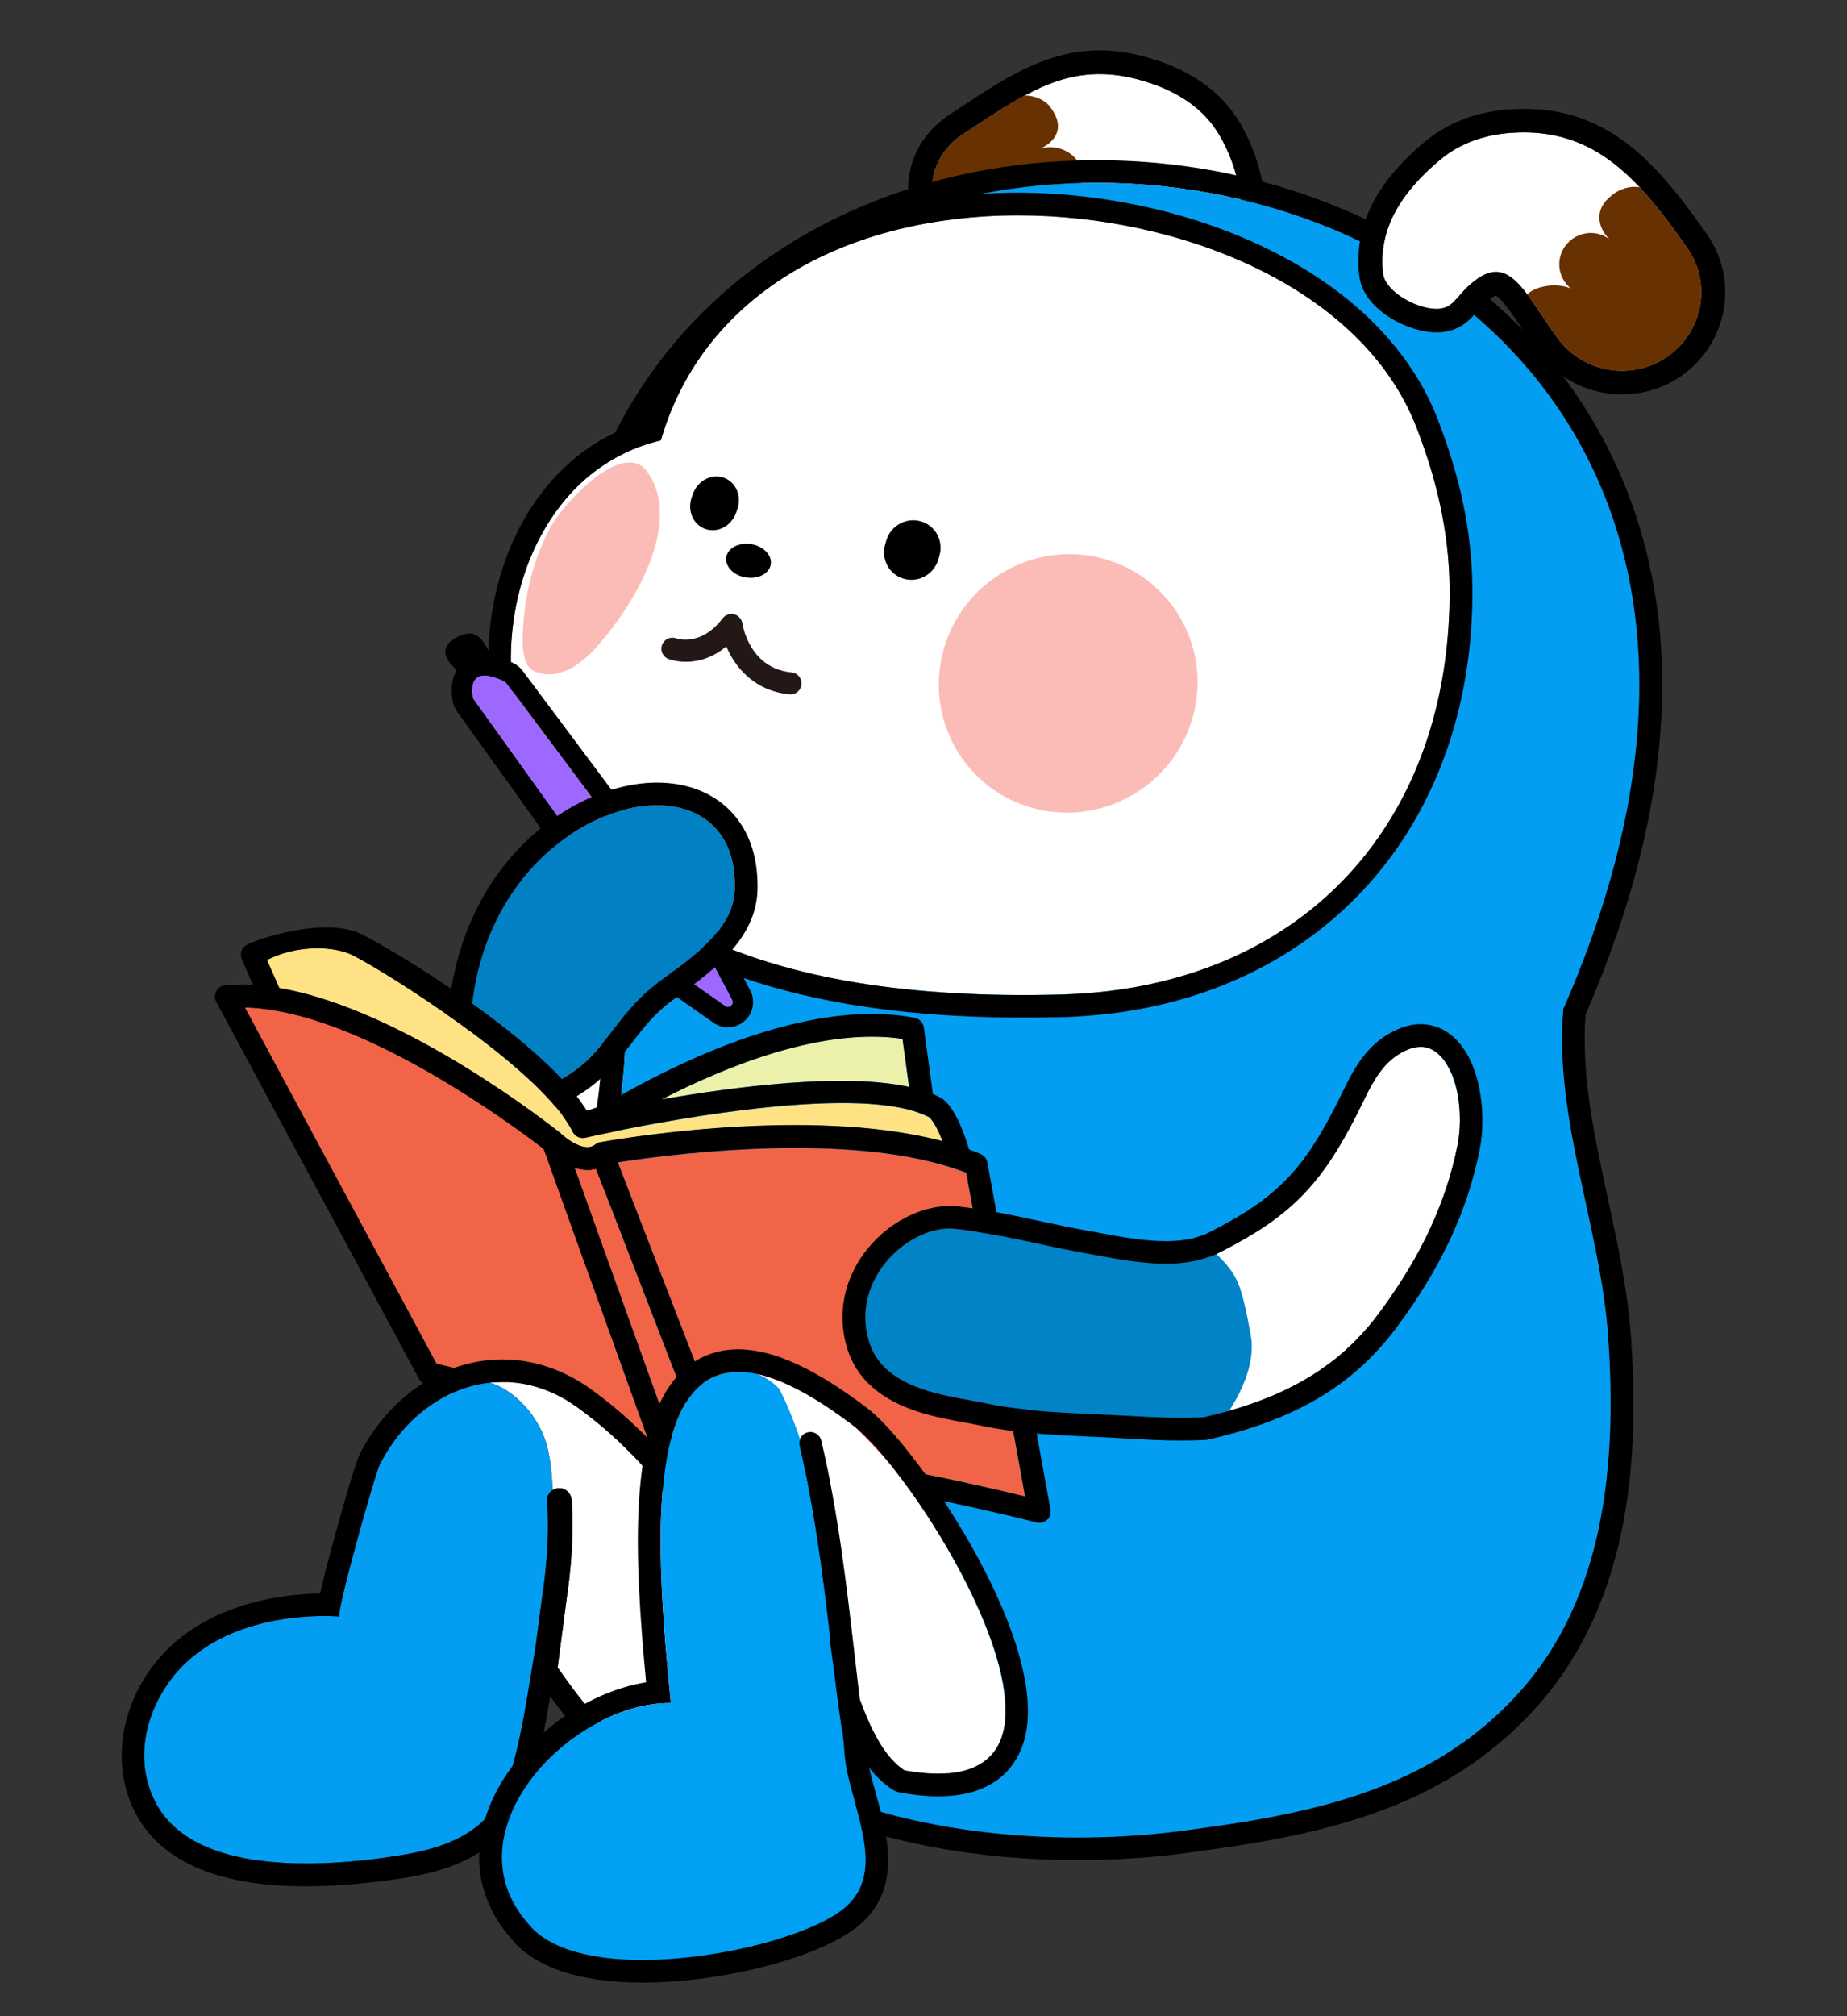 <?xml version="1.0" encoding="utf-8"?>
<!-- Generator: Adobe Illustrator 24.1.1, SVG Export Plug-In . SVG Version: 6.00 Build 0)  -->
<svg version="1.1" id="Layer_1" xmlns="http://www.w3.org/2000/svg" xmlns:xlink="http://www.w3.org/1999/xlink" x="0px" y="0px"
	 viewBox="0 0 220 240" style="enable-background:new 0 0 220 240;" xml:space="preserve">
<rect x="0" y="0" width="220" height="240" fill="#333333" stroke="none"/>
<g>
	<path style="fill:#FFFFFF;" d="M82.15,125.3c-8.48,6.55-15.38,8.93-19.9,6.9c-5.17-2.33-6.27-9.79-6.44-11.44
		c4.77-10.06,15.39-13.99,23.91-13.42c5.3,0.35,9.31,2.5,10.22,5.48C90.97,116.2,88.2,120.63,82.15,125.3z"/>
	<path d="M92.52,112.02c-1.25-4.12-6.1-6.95-12.62-7.38c-9.49-0.65-21.46,3.85-26.7,15.31l-0.14,0.3l0.02,0.34
		c0.03,0.44,0.77,10.75,8.04,14.04c1.42,0.64,2.97,0.97,4.67,0.97c4.92,0,10.95-2.73,18.01-8.17
		C92.78,120.52,93.5,115.23,92.52,112.02z M62.25,132.19c-5.17-2.33-6.27-9.79-6.44-11.44c4.77-10.06,15.39-13.99,23.91-13.42
		c5.3,0.35,9.31,2.5,10.22,5.48c1.03,3.38-1.73,7.82-7.79,12.49C73.67,131.85,66.77,134.23,62.25,132.19z"/>
</g>
<g>
	<path style="fill:#FFFFFF;" d="M146.83,31.11c-0.28,0.55-0.71,0.76-1.26,0.8c-1.02,0.06-2.44-0.53-3.99-0.79
		c-2.83-0.49-1.99-2.88-4.04-5.19c-0.92-1.05-1.88-1.44-2.9-1.37c-1.03,0.06-2.13,0.59-3.37,1.35c-1.44,0.89-3.06,2.1-4.96,3.32
		c-1.46,0.95-3.15,1.46-4.86,1.58c-3.15,0.2-6.39-0.97-8.45-3.34c-3.18-3.66-2.43-8.8,1.71-11.51c2.67-1.74,5.03-3.35,7.35-4.59
		c2.59-1.4,5.11-2.34,7.9-2.52c2.2-0.15,4.56,0.18,7.27,1.12c3.01,1.04,5.6,2.69,7.34,5.09C147.54,19.15,149.21,26.58,146.83,31.11z
		"/>
	<path d="M146.9,13.43c-1.98-2.73-4.91-4.79-8.71-6.12c-2.97-1.03-5.73-1.45-8.42-1.27c-5.69,0.38-10.22,3.35-15.46,6.81l-1.18,0.77
		c-2.71,1.78-4.43,4.4-4.86,7.4c-0.14,0.96-0.13,1.91,0.01,2.85c0.28,1.95,1.16,3.82,2.54,5.41c2.59,2.97,6.63,4.59,10.83,4.31
		c2.25-0.15,4.4-0.84,6.22-2.02c0.95-0.6,1.83-1.21,2.65-1.78c0.53-0.37,1.08-0.75,1.62-1.09c1.1-0.73,2.12-1.31,2.69-1.35
		c0.13-0.01,0.32,0.13,0.56,0.41c0.48,0.54,0.69,1.1,0.97,1.82c0.54,1.39,1.43,3.71,4.73,4.29c0.53,0.09,1.03,0.23,1.5,0.36
		c1.03,0.26,2.09,0.55,3.19,0.47c1.6-0.11,2.87-0.92,3.6-2.31C152.3,26.83,150.37,18.21,146.9,13.43z M145.57,31.91
		c-1.02,0.06-2.44-0.53-3.99-0.79c-2.83-0.49-1.99-2.88-4.04-5.19c-0.92-1.05-1.88-1.44-2.9-1.37c-1.03,0.06-2.13,0.59-3.37,1.35
		c-1.44,0.89-3.06,2.1-4.96,3.32c-1.46,0.95-3.15,1.46-4.86,1.58c-3.15,0.2-6.39-0.97-8.45-3.34c-3.18-3.66-2.43-8.8,1.71-11.51
		c2.67-1.74,5.03-3.35,7.35-4.59c2.59-1.4,5.11-2.34,7.9-2.52c2.2-0.15,4.56,0.18,7.27,1.12c3.01,1.04,5.6,2.69,7.34,5.09
		c2.96,4.1,4.64,11.53,2.26,16.06C146.55,31.66,146.12,31.87,145.57,31.91z"/>
	<path style="fill:#673101;" d="M131.27,25.91c-1.44,0.89-3.06,2.1-4.96,3.32c-1.46,0.95-3.15,1.46-4.86,1.58
		c-3.15,0.2-6.39-0.97-8.45-3.34c-3.18-3.66-2.43-8.8,1.71-11.51c2.67-1.74,5.03-3.35,7.35-4.59c2.03,0.03,2.93,1.24,2.93,1.24
		c1.5,1.88,1.1,3.19,0.41,4.01c-0.01,0-0.01,0.01-0.02,0.01c-0.1,0.13-0.21,0.24-0.33,0.34c-0.08,0.07-0.17,0.15-0.26,0.21
		c-0.05,0.04-0.11,0.07-0.16,0.12c-0.09,0.06-0.19,0.12-0.28,0.17c-0.2,0.12-0.35,0.18-0.41,0.21c0.85-0.22,1.8-0.22,2.68,0.14
		c1.91,0.77,2.81,2.71,1.97,4.37c-0.42,0.83-1.18,1.41-2.08,1.71c0.71-0.09,1.45-0.07,2.15,0.21c0.73,0.27,1.58,0.74,2.02,1.2
		C130.91,25.5,131.1,25.71,131.27,25.91z"/>
</g>
<g>
	<path d="M191.51,142.62c-1.64-7.56-3.18-14.69-2.65-21.86c15.56-35.77,8.36-59.3-0.44-72.78c-11.66-17.83-33.77-28.91-57.72-28.91
		c-21.42,0-40.35,8.64-51.93,23.7c-8.96,11.66-17.71,32.79-8.52,67.33c2.93,11,1.24,21.03-0.91,31.19
		c-4.17,19.66-5.47,46.76,12.06,64.4c9.94,10,27.08,15.73,47.01,15.73c4.28,0,8.52-0.27,12.61-0.81
		c15.6-2.03,30.52-4.86,41.73-17.11c12.16-13.29,12.39-31.77,11.51-44.54C193.86,153.47,192.66,147.95,191.51,142.62z
		 M128.39,218.73c-16.24,0-34.23-4.02-45.09-14.94c-16.02-16.11-15.75-41.16-11.33-61.93c2.38-11.2,3.87-21.25,0.88-32.45
		C56.98,49.71,93.5,21.76,130.7,21.76c41.34,0,83.49,34.51,55.51,98.33c-1.14,13.06,4.45,26.11,5.34,39.07
		c1.03,14.84-0.3,31.06-10.81,42.53c-10.69,11.68-25.15,14.32-40.09,16.26C136.8,218.46,132.66,218.73,128.39,218.73z"/>
	<path style="fill:#039EF2;" d="M191.55,159.16c1.03,14.84-0.3,31.06-10.81,42.53c-10.69,11.68-25.15,14.32-40.09,16.26
		c-3.86,0.5-8,0.78-12.27,0.78c-16.24,0-34.23-4.02-45.09-14.94c-16.02-16.11-15.75-41.16-11.33-61.93
		c2.38-11.2,3.87-21.25,0.88-32.45C56.98,49.71,93.5,21.76,130.7,21.76c41.34,0,83.49,34.51,55.51,98.33
		C185.07,133.16,190.66,146.2,191.55,159.16z"/>
</g>
<g>
	<path style="fill:#FFFFFF;" d="M198.63,42.44c-1.47,1.02-3.13,1.58-4.8,1.68c-3.17,0.21-6.38-1.17-8.35-3.91
		c-1.4-1.93-2.52-3.77-3.59-5.19c-1.26-1.67-2.44-2.74-3.88-2.65c-0.61,0.04-1.26,0.29-1.99,0.79c-2.43,1.66-2.65,3.47-4.67,3.6
		c-0.25,0.01-0.53,0-0.84-0.03c-2.4-0.29-5.53-2.21-5.77-4.16c-0.68-5.63,2.59-10.03,6.79-13.55c2.43-2.03,5.41-3.01,8.57-3.22h0.08
		c6.61-0.41,11.13,2.24,15.14,6.5c1.94,2.07,3.76,4.51,5.63,7.17C203.93,33.68,202.89,39.47,198.63,42.44z"/>
	<path d="M203.31,27.87c-0.14-0.2-0.27-0.39-0.41-0.58c-5.9-8.28-11.8-14.97-22.89-14.28h-0.09c-4.03,0.26-7.46,1.58-10.23,3.88
		c-5.94,4.96-8.48,10.2-7.77,16.01c0.45,3.72,5.09,6.23,8.25,6.61c0.48,0.06,0.94,0.07,1.38,0.05c2.38-0.16,3.58-1.55,4.47-2.55
		c0.48-0.55,0.93-1.06,1.64-1.55c0.3-0.21,0.48-0.27,0.48-0.29c0.68,0.28,2.15,2.47,3.13,3.92c0.48,0.73,1.01,1.5,1.57,2.29
		c0.11,0.15,0.21,0.29,0.32,0.44c2.49,3.48,6.56,5.38,10.87,5.1c2.26-0.15,4.43-0.9,6.27-2.2C205.8,40.87,207.15,33.33,203.31,27.87
		z M185.48,40.21c-1.4-1.93-2.52-3.77-3.59-5.19c-1.26-1.67-2.44-2.74-3.88-2.65c-0.61,0.04-1.26,0.29-1.99,0.79
		c-2.43,1.66-2.65,3.47-4.67,3.6c-0.25,0.01-0.53,0-0.84-0.03c-2.4-0.29-5.53-2.21-5.77-4.16c-0.68-5.63,2.59-10.03,6.79-13.55
		c2.43-2.03,5.41-3.01,8.57-3.22h0.08c6.61-0.41,11.13,2.24,15.14,6.5c1.94,2.07,3.76,4.51,5.63,7.17c2.97,4.22,1.93,10-2.32,12.97
		c-1.47,1.02-3.13,1.58-4.8,1.68C190.66,44.33,187.45,42.95,185.48,40.21z"/>
	<path style="fill:#673101;" d="M198.63,42.44c-1.47,1.02-3.13,1.58-4.8,1.68c-3.17,0.21-6.38-1.17-8.35-3.91
		c-1.4-1.93-2.52-3.77-3.59-5.19c0.54-0.43,1.29-0.83,2.32-0.97c0.28-0.06,1.69-0.24,2.91,0.3c-0.74-0.6-1.26-1.46-1.37-2.48
		c-0.23-2.06,1.28-3.89,3.35-4.12c0.96-0.11,1.86,0.19,2.6,0.71c-0.62-0.59-1.08-1.37-1.18-2.27c-0.13-1.16,0.48-2.18,1.41-2.89
		c0.06-0.06,0.15-0.13,0.25-0.2c0.02-0.02,0.04-0.03,0.06-0.05c0.62-0.43,1.7-0.98,3.07-0.76c1.94,2.07,3.76,4.51,5.63,7.17
		C203.93,33.68,202.89,39.47,198.63,42.44z"/>
</g>
<g>
	<path style="fill-rule:evenodd;clip-rule:evenodd;fill:#FFFFFF;" d="M172.68,71.25c-0.36,27.66-18.31,46.15-45.74,47.11l-0.5,0.02
		c-36.12,0.98-57.78-9.52-64.34-31.2c-2.31-7.69-1.37-16.79,2.49-23.71c3.11-5.59,7.75-9.34,13.42-10.87l0.71-0.19l0.22-0.71
		c4.86-15.6,19.91-25.33,40.25-26.04c0.71-0.02,1.44-0.03,2.15-0.03c19.04,0,40.88,8.45,47.39,25.25
		C171.51,58.05,172.77,64.51,172.68,71.25z"/>
	<path d="M171.25,49.91c-7.21-18.61-31.74-27.6-52.15-26.94C97.86,23.7,82.03,33.86,76.6,50.21c-6.08,1.83-11.03,5.95-14.37,11.95
		c-4.19,7.55-5.23,17.44-2.71,25.8c6.66,22.03,27.64,33.17,62.39,33.17c1.5,0,3.04-0.02,4.59-0.06l0.53-0.01
		c28.55-1,47.97-21,48.35-49.78C175.48,64.2,174.16,57.41,171.25,49.91z M62.09,87.19c-2.31-7.69-1.37-16.79,2.49-23.71
		c3.11-5.59,7.75-9.34,13.42-10.87l0.71-0.19l0.22-0.71c4.86-15.6,19.91-25.33,40.25-26.04c0.71-0.02,1.44-0.03,2.15-0.03
		c19.04,0,40.88,8.45,47.39,25.25c2.78,7.17,4.03,13.63,3.94,20.37c-0.36,27.66-18.31,46.15-45.74,47.11l-0.5,0.02
		C90.32,119.36,68.65,108.86,62.09,87.19z"/>
	<path style="fill-rule:evenodd;clip-rule:evenodd;fill:#FBBCB7;" d="M112.44,77.17c-2.38,8.18,2.31,16.69,10.48,18.99
		s16.72-2.46,19.11-10.64c2.38-8.17-2.31-16.68-10.48-18.98C123.38,64.24,114.82,69,112.44,77.17"/>
	<path style="fill-rule:evenodd;clip-rule:evenodd;fill:#FBBCB7;" d="M65.68,62.56c1.4-2.52,8.56-10.45,11.44-6.37
		c4.37,6.19-1.87,16.29-6.28,21.07c-1.74,1.88-4.5,3.89-7.27,2.61c-1.56-0.73-1.34-4-1.27-5.13C62.55,70.52,63.62,66.29,65.68,62.56
		z"/>
</g>
<g>
	<path style="fill:#9D68FF;" d="M78.69,114.34L56.41,83.27c-0.05-0.06-0.08-0.13-0.09-0.21c-0.15-0.68-0.68-4.09,3.76-1.96
		c0.09,0.04,0.17,0.11,0.22,0.18l23.73,31.75c0.02,0.02,0.03,0.05,0.05,0.07l3.14,5.91c0.29,0.54-0.34,1.1-0.84,0.75l-7.55-5.28
		C78.78,114.44,78.73,114.39,78.69,114.34z"/>
	<path d="M89.35,117.88l-3.14-5.91c-0.06-0.14-0.15-0.26-0.24-0.39L62.24,79.83c-0.29-0.38-0.68-0.7-1.12-0.91
		c-0.96-0.45-1.81-0.75-2.59-0.86c-0.01-0.02-0.03-0.05-0.04-0.07c-0.64-1.03-1.09-2.35-2.27-2.56c-1.05-0.18-2.93,0.78-3.14,1.83
		c-0.2,0.97,0.56,1.77,1.32,2.53c-0.81,1.33-0.64,2.91-0.45,3.79c0.08,0.4,0.25,0.78,0.49,1.11l22.28,31.06
		c0.2,0.27,0.44,0.51,0.71,0.7l7.55,5.29c0.51,0.36,1.1,0.55,1.72,0.55c1.04,0,2.03-0.56,2.58-1.46
		C89.82,119.92,89.85,118.81,89.35,117.88z M86.71,119.86c-0.12,0-0.23-0.03-0.34-0.11l-7.55-5.29c-0.05-0.04-0.09-0.08-0.14-0.14
		L56.41,83.26c-0.05-0.06-0.08-0.13-0.09-0.2c-0.04-0.19-0.12-0.61-0.09-1.05h0.01c0.02-0.76,0.32-1.61,1.49-1.61
		c0.35,0,0.77,0.07,1.29,0.25c0.32,0.11,0.67,0.25,1.06,0.44c0.08,0.04,0.17,0.11,0.22,0.18l23.73,31.75
		c0.01,0.02,0.03,0.04,0.04,0.07l3.14,5.91C87.45,119.43,87.1,119.86,86.71,119.86z"/>
</g>
<g>
	<path style="fill:#0181C4;" d="M87.51,106.01c-0.22,5-5.79,8.42-9.31,11.1c-3.48,2.66-4.72,5.3-7.58,8.43
		c-2.25,2.45-6.32,4.72-9.6,4.72c-2.77,0-4.97-1.62-5.03-6.11c-0.26-18.32,12.87-28.29,22.26-28.29
		C83.64,95.87,87.8,99.15,87.51,106.01z"/>
	<path d="M87.08,96.61c-2.17-2.25-5.21-3.45-8.83-3.45c-5.47,0.01-11.49,2.81-16.1,7.48c-5.84,5.93-8.99,14.29-8.86,23.54
		c0.09,6.46,4.06,8.77,7.74,8.77c4.24,0,9.04-2.82,11.58-5.6c1.1-1.21,1.96-2.31,2.78-3.37c1.35-1.73,2.5-3.24,4.46-4.73
		c0.42-0.32,0.87-0.65,1.35-1c3.7-2.72,8.77-6.45,9.02-12.13C90.37,102.22,89.29,98.94,87.08,96.61z M87.51,106.01
		c-0.22,5-5.79,8.42-9.31,11.1c-3.48,2.66-4.72,5.3-7.58,8.43c-2.25,2.45-6.32,4.72-9.6,4.72c-2.77,0-4.97-1.62-5.03-6.11
		c-0.26-18.32,12.87-28.29,22.26-28.29C83.64,95.87,87.8,99.15,87.51,106.01z"/>
</g>
<g>
	<path style="fill:#EBF0AB;" d="M78.81,130.87c7.97-4.1,19.3-8.6,28.69-7.21l0.78,5.72C100.48,127.68,87.66,129.32,78.81,130.87z"/>
	<path style="fill:#FFE283;" d="M66.91,135.04c-0.05-0.04-0.08-0.07-0.08-0.07c-0.03-0.03-0.05-0.06-0.08-0.08
		c-0.86-0.68-18.53-14.72-33.49-17.27l-1.47-3.34c3.55-1.81,7.91-1.69,10.15-0.6c3.99,1.98,21.73,13.14,25.94,20.43
		c0.13,0.2,0.23,0.4,0.33,0.6c0.27,0.57,0.89,0.86,1.51,0.73c0.04-0.01,0.65-0.15,1.69-0.38c6.19-1.32,27.76-5.59,37.26-2.84
		c0.75,0.22,1.42,0.48,2,0.79c0.01,0.01,0.44,0.33,1.05,1.58c0.17,0.35,0.35,0.77,0.55,1.27c-16.14-4.28-39.58-0.09-40.77,0.13
		c-0.01,0-0.01,0-0.01,0c-0.12,0.02-0.22,0.05-0.33,0.12c-0.07,0.02-0.15,0.06-0.21,0.12c-0.02,0.01-0.04,0.02-0.06,0.04
		C69.58,137.28,67.36,135.45,66.91,135.04z"/>
	<path style="fill:#F16447;" d="M77.12,171.12c-7.43-4.5-21.52-7.95-25.12-8.78l-22.83-42.41c0.73,0.01,1.47,0.06,2.23,0.16
		c0.41,0.04,0.82,0.11,1.23,0.18c0.65,0.11,1.31,0.23,1.98,0.39c12.9,2.98,27.88,14.34,30.16,16.11l0.5,1.39l0.91,2.55l0.27,0.76
		L77.12,171.12z"/>
	<path style="fill:#F16447;" d="M84.71,174.58c-0.41,0.39-1.04,0.88-1.74,0.95c-0.55,0.07-1.07-0.16-1.63-0.62l-11.59-32.24
		l-0.27-0.76l-0.91-2.55h-0.01l-0.12-0.34h0.01c0.83,0.25,1.69,0.34,2.55,0.12l1.5,3.88L84.71,174.58z"/>
	<path style="fill:#F16447;" d="M122.1,178.14c-6.01-1.47-22.22-5.21-31.35-5.21c-1.42,0-2.66,0.09-3.67,0.29l-11.22-28.97
		l-1.92-4.97l-0.36-0.91c5.52-0.86,24.04-3.32,37.27-0.08c0.48,0.13,0.96,0.24,1.42,0.38c0.39,0.11,0.77,0.22,1.15,0.35
		c0.3,0.09,0.61,0.2,0.9,0.3c0.26,0.09,0.52,0.19,0.77,0.28L122.1,178.14z"/>
	<path d="M125.13,179.71l-7.52-41.34c-0.08-0.44-0.39-0.82-0.81-1c-0.44-0.19-0.9-0.37-1.37-0.54c-1.46-4.92-3-6.01-3.49-6.21
		c-0.26-0.14-0.54-0.26-0.82-0.39l-1.08-7.93c-0.08-0.57-0.52-1.03-1.08-1.14c-13.94-2.7-31.54,6.97-38.62,11.35
		c-0.08,0.02-0.16,0.03-0.23,0.05c-4.92-8.48-23.25-19.49-26.99-21.33c-4.54-2.24-12.7,0.66-13.74,1.24
		c-0.61,0.34-0.85,1.08-0.58,1.71l1.33,3.05c-1.14-0.06-2.25-0.05-3.32,0.06c-0.44,0.04-0.84,0.32-1.05,0.71
		c-0.21,0.4-0.21,0.87,0,1.27l24.14,44.85c0.18,0.34,0.5,0.59,0.88,0.67c9.84,2.21,26.18,7.26,28.18,11.44
		c0.07,0.15,0.17,0.27,0.28,0.39c0.04,0.03,0.07,0.07,0.12,0.11c1.28,1.18,2.52,1.47,3.44,1.47c0.15,0,0.28,0,0.41-0.01
		c1.92-0.19,3.3-1.57,3.86-2.24c5.62-1.82,28.06,3.15,36.39,5.28c0.12,0.03,0.22,0.04,0.34,0.04c0.34,0,0.66-0.13,0.93-0.37
		C125.06,180.63,125.21,180.17,125.13,179.71z M107.5,123.66l0.78,5.72c-7.8-1.69-20.62-0.05-29.47,1.49
		C86.77,126.77,98.11,122.27,107.5,123.66z M41.94,113.67c3.99,1.98,21.73,13.14,25.94,20.43c0.13,0.2,0.23,0.4,0.33,0.6
		c0.11,0.21,0.25,0.39,0.44,0.51c0.29,0.21,0.68,0.29,1.07,0.21c0.04-0.01,0.65-0.15,1.69-0.38c6.19-1.32,27.76-5.59,37.26-2.84
		c0.52,0.15,1,0.33,1.43,0.51c0.2,0.08,0.39,0.18,0.57,0.27c0.01,0.01,0.44,0.33,1.05,1.58c0.17,0.35,0.35,0.77,0.55,1.27
		c-0.59-0.16-1.19-0.3-1.8-0.43c-16.03-3.54-37.83,0.35-38.97,0.56c-0.01,0-0.01,0-0.01,0c-0.12,0.02-0.22,0.05-0.33,0.12
		c-0.07,0.02-0.15,0.06-0.21,0.12c-0.02,0.01-0.04,0.02-0.06,0.04c-0.43,0.35-0.98,0.37-1.51,0.23c-1.07-0.26-2.15-1.17-2.46-1.44
		c-0.05-0.04-0.08-0.07-0.08-0.07c-0.03-0.03-0.05-0.06-0.08-0.08c-0.86-0.68-18.53-14.72-33.49-17.27l-1.47-3.34
		C35.33,112.46,39.7,112.58,41.94,113.67z M81.34,174.91l-11.59-32.24l-0.27-0.76l-0.91-2.55h-0.01l-0.12-0.34h0.01
		c0.83,0.25,1.69,0.34,2.55,0.12l1.5,3.88l12.21,31.56c-0.41,0.39-1.04,0.88-1.74,0.95C82.42,175.6,81.9,175.37,81.34,174.91z
		 M51.99,162.34l-22.83-42.41c0.73,0.01,1.47,0.06,2.23,0.16c0.41,0.04,0.82,0.11,1.23,0.18c0.65,0.11,1.31,0.23,1.98,0.39
		c12.9,2.98,27.88,14.34,30.16,16.11l0.5,1.39l0.91,2.55l0.27,0.76l10.67,29.65C69.68,166.62,55.6,163.17,51.99,162.34z
		 M90.75,172.92c-1.42,0-2.66,0.09-3.67,0.29l-11.22-28.97l-1.92-4.97l-0.36-0.91c5.52-0.86,24.04-3.32,37.27-0.08
		c0.48,0.13,0.96,0.24,1.42,0.38c0.39,0.11,0.77,0.22,1.15,0.35c0.3,0.09,0.61,0.2,0.9,0.3c0.26,0.09,0.52,0.19,0.77,0.28
		l7.01,38.54C116.09,176.67,99.88,172.92,90.75,172.92z"/>
</g>
<g>
	<path style="fill:#FFFFFF;" d="M51.93,166.88c-0.26,0.16-0.51,0.34-0.77,0.52v-0.01C51.42,167.21,51.67,167.03,51.93,166.88z"/>
	<path style="fill:#FFFFFF;" d="M86.94,207.82c-1.66,0.95-3.67,1.38-5.67,1.38c-1.68,0-3.36-0.3-4.81-0.86
		c-0.17-0.06-0.33-0.13-0.48-0.2c-2.67-1.18-4.94-3.52-7-6.16c-0.16-0.2-0.32-0.4-0.47-0.61c-0.73-0.96-1.43-1.94-2.11-2.91
		c0.01-0.04,0.04-0.08,0.04-0.13l1.05-7.99c0.04-0.27,1.06-6.61,0.58-11.87c-0.08-0.8-0.8-1.4-1.6-1.32
		c-0.23,0.03-0.45,0.11-0.64,0.23c-0.06-1.74-0.24-3.38-0.58-4.89c-0.84-3.83-4.07-7.12-6.94-7.9c0.51-0.05,1.03-0.08,1.54-0.08
		c3,0,6.1,0.97,9.03,3.09c6.71,4.87,11.5,10.89,15.48,17.86c0.26,0.46,0.53,0.94,0.79,1.41C88.09,192.24,94.98,203.23,86.94,207.82z
		"/>
	<path style="fill:#039EF2;" d="M65.15,178.75c0.45,4.88-0.54,11.06-0.56,11.16l-0.85,6.45c0,0.03-0.01,0.05-0.01,0.07
		c-0.06,0.34-0.12,0.67-0.18,1.02c-0.53,3.12-1.07,6.77-1.82,10.07c-0.41,1.82-0.87,3.52-1.43,4.99c-0.87,2.31-2.22,3.97-3.88,5.19
		c-2.88,2.12-6.71,2.9-10.63,3.43c-2.64,0.37-5.94,0.69-9.34,0.69c-7.13,0-14.74-1.44-17.83-7.08c-0.91-1.65-1.37-3.44-1.44-5.25
		c-0.12-2.91,0.77-5.89,2.39-8.44c0.22-0.35,0.45-0.68,0.69-1.01c0.17-0.22,0.34-0.44,0.5-0.65c5.22-6.31,14.05-7.03,17.86-7.03
		c1.14,0,1.83,0.07,1.83,0.07c-0.57-0.05,4.2-16.96,4.79-18.12c1.47-2.87,3.51-5.25,5.91-6.93c0.22-0.16,0.44-0.3,0.66-0.45
		c0.03-0.02,0.07-0.04,0.11-0.06c0.06-0.05,0.14-0.11,0.21-0.13c0.22-0.15,0.44-0.28,0.67-0.4c0.02-0.02,0.04-0.03,0.06-0.03
		c0.26-0.15,0.53-0.28,0.8-0.41c0.03-0.02,0.07-0.03,0.11-0.04c0.03-0.02,0.07-0.03,0.1-0.05c0.18-0.08,0.37-0.17,0.56-0.24
		c0.03-0.01,0.05-0.02,0.08-0.03c0.09-0.04,0.2-0.08,0.29-0.12c0.22-0.08,0.44-0.16,0.67-0.23c0.27-0.09,0.55-0.17,0.83-0.24
		c0.33-0.08,0.66-0.16,0.99-0.22c0.05-0.01,0.12-0.02,0.17-0.03c0.27-0.04,0.56-0.08,0.83-0.12c2.87,0.79,6.1,4.08,6.94,7.9
		c0.34,1.5,0.52,3.14,0.58,4.89C65.37,177.65,65.1,178.18,65.15,178.75z"/>
	<path d="M88.16,186.74l-0.64-1.17c-4.8-8.8-10.23-15.2-17.05-20.15c-3.26-2.36-6.93-3.6-10.62-3.6c-6.93,0-13.44,4.32-17.01,11.28
		c-0.61,1.21-2.72,8.87-2.96,9.74c-0.87,3.19-1.43,5.35-1.76,6.84c-4.5,0.07-14.37,1.16-20.02,8.77c-4.02,5.41-4.74,12.32-1.84,17.6
		c3.09,5.63,9.88,8.49,20.19,8.49c2.95,0,6.22-0.24,9.71-0.71c4.7-0.64,13.43-1.83,16.66-10.34c1.25-3.3,2.05-7.56,2.72-11.55
		c2.72,3.73,5.85,7.38,9.95,8.93c1.78,0.68,3.77,1.04,5.77,1.04c2.6,0,5.02-0.6,7.01-1.74C98.08,204.56,91.39,192.52,88.16,186.74z
		 M86.94,207.82c-1.66,0.95-3.67,1.38-5.67,1.38c-1.68,0-3.36-0.3-4.81-0.86c-0.17-0.06-0.33-0.13-0.48-0.2
		c-2.67-1.18-4.94-3.52-7-6.16c-0.17-0.2-0.33-0.41-0.47-0.61c-0.73-0.96-1.43-1.94-2.11-2.91c0.01-0.04,0.04-0.08,0.04-0.13
		l1.05-7.99c0.04-0.27,1.06-6.61,0.58-11.87c-0.08-0.8-0.8-1.4-1.6-1.32c-0.23,0.03-0.45,0.11-0.64,0.23
		c-0.45,0.27-0.73,0.8-0.67,1.37c0.45,4.88-0.54,11.06-0.56,11.16l-0.85,6.45c0,0.03-0.01,0.05-0.01,0.07
		c-0.06,0.34-0.12,0.67-0.18,1.02c-0.53,3.12-1.07,6.77-1.82,10.07c-0.41,1.82-0.87,3.52-1.43,4.99c-0.87,2.31-2.22,3.97-3.88,5.19
		c-2.88,2.12-6.71,2.9-10.63,3.43c-2.64,0.37-5.94,0.69-9.34,0.69c-7.13,0-14.74-1.44-17.83-7.08c-0.91-1.65-1.37-3.44-1.44-5.25
		c-0.12-2.91,0.77-5.89,2.39-8.44c0.22-0.35,0.45-0.68,0.69-1.01c0.17-0.22,0.34-0.44,0.5-0.65c5.22-6.31,14.05-7.03,17.86-7.03
		c1.14,0,1.83,0.07,1.83,0.07c-0.57-0.05,4.2-16.96,4.79-18.12c1.47-2.87,3.51-5.25,5.91-6.93v-0.01c0.22-0.16,0.44-0.3,0.66-0.44
		c0.03-0.02,0.07-0.04,0.11-0.06c0.06-0.05,0.14-0.11,0.21-0.13c0.22-0.15,0.44-0.28,0.67-0.4c0.02-0.02,0.04-0.03,0.06-0.03
		c0.26-0.15,0.53-0.28,0.8-0.41c0.03-0.02,0.07-0.03,0.11-0.04c0.03-0.02,0.07-0.03,0.1-0.05c0.18-0.09,0.37-0.17,0.56-0.24
		c0.03-0.01,0.05-0.02,0.08-0.03c0.09-0.04,0.2-0.08,0.29-0.12c0.22-0.08,0.45-0.17,0.67-0.23c0.27-0.09,0.55-0.17,0.83-0.24
		c0.33-0.08,0.66-0.16,0.99-0.22c0.05-0.01,0.12-0.02,0.17-0.03c0.27-0.04,0.55-0.08,0.83-0.12c0.51-0.05,1.03-0.08,1.54-0.08
		c3,0,6.1,0.97,9.03,3.09c6.71,4.87,11.5,10.89,15.48,17.86c0.26,0.46,0.53,0.94,0.79,1.41C88.09,192.24,94.98,203.23,86.94,207.82z
		"/>
</g>
<g>
	<path style="fill:#FFFFFF;" d="M113.44,185.4c-2.15-3.82-4.57-7.43-6.8-10.3C109.16,178.21,111.47,181.71,113.44,185.4z"/>
	<path style="fill-rule:evenodd;clip-rule:evenodd;fill:#00A0F4;" d="M90.13,163.57c-0.79-0.17-1.52-0.25-2.21-0.25
		c-0.33,0-0.64,0.02-0.95,0.06C87.99,163.17,89.06,163.19,90.13,163.57z"/>
	<path d="M103.61,167.86c-6.35-4.89-11.46-7.24-15.69-7.24c-1.42,0-2.76,0.27-3.97,0.81c-1.22,0.54-2.31,1.32-3.25,2.36
		c-5.8,6.4-5.19,21.27-3.74,36.46c-7.45,1.2-15.13,6.94-18.34,14.04c-2.67,5.9-1.88,11.72,2.21,16.41c2.76,3.47,8.2,5.3,15.72,5.3
		c9.33,0,20.43-2.82,25.26-6.41c5.79-4.31,3.93-11.02,2.57-15.9c-0.32-1.14-0.62-2.23-0.84-3.25c0.78,1,1.68,1.87,2.73,2.56
		c0.3,0.2,0.64,0.33,1,0.39c1.62,0.29,3.12,0.44,4.48,0.44c6.52,0,9.06-3.29,10.05-6.05C125.84,196.49,109.68,172.84,103.61,167.86z
		 M118.41,208.48c-0.01,0.01-0.02,0.02-0.02,0.03c-0.53,0.69-1.21,1.27-2.08,1.7c0,0.01-0.01,0.01-0.02,0.01
		c-1.17,0.59-2.67,0.9-4.54,0.9c-1.18,0-2.51-0.13-4-0.39c-1.52-1-2.67-2.61-3.61-4.46c-0.66-1.25-1.2-2.62-1.71-3.98
		c-0.03-0.29-0.07-0.6-0.11-0.89c-0.16-1.28-0.3-2.56-0.45-3.84c-1.03-8.9-2-17.32-4.03-26.06c-0.17-0.73-0.89-1.18-1.62-1.01
		c-0.45,0.1-0.8,0.43-0.96,0.84c-0.09,0.24-0.12,0.5-0.05,0.78c1.72,7.42,2.67,14.66,3.55,22.19c-0.01,0-0.01,0.04-0.01,0.11
		c0.02,0.51,0.28,2.69,0.48,3.93c0.28,2.45,0.99,7.8,1.1,7.97c0.08,0.8,0.17,1.6,0.22,2.41c0.12,1.7,0.63,3.59,1.17,5.52
		c0.66,2.41,1.37,4.88,1.37,7.16c0,2.29-0.71,4.39-2.9,6.02c-1.2,0.89-2.93,1.77-5.02,2.54c-3.58,1.36-8.19,2.46-12.83,2.98
		c-0.02,0.01-0.04,0.01-0.05,0.01c-1.93,0.22-3.87,0.35-5.74,0.35c-2.28,0-4.47-0.18-6.43-0.58c-0.01-0.01-0.02-0.01-0.03-0.01
		c-3.12-0.63-5.69-1.83-7.19-3.74c-3.25-3.7-3.73-7.88-2.49-11.8c1.3-4.18,4.57-8.06,8.54-10.75c3.09-2.1,6.6-3.47,9.94-3.67
		c0.01,0,0.01,0,0.01,0c0.29-0.02,0.58-0.03,0.86-0.03h0.15c-1.16-11.61-2.21-25.05,0.44-32.85c0.35-1.01,0.75-1.93,1.23-2.73
		c0.4-0.68,0.85-1.28,1.36-1.8c1.08-1.09,2.42-1.78,4.04-1.97h0.01c0.3-0.04,0.62-0.06,0.95-0.06c0.68,0,1.42,0.08,2.21,0.25
		c0.01,0,0.03,0.01,0.04,0.01c3.07,0.67,6.94,2.68,11.73,6.36c1.23,1.02,2.79,2.69,4.46,4.8c0.09,0.12,0.18,0.23,0.28,0.36
		c2.23,2.87,4.65,6.49,6.8,10.3c0,0,0,0.01,0.01,0.01c3.23,5.76,5.84,11.98,6.25,16.87C119.93,204.78,119.56,206.94,118.41,208.48z"
		/>
	<path style="fill:#FFFFFF;" d="M118.41,208.48c-0.01,0.01-0.02,0.02-0.02,0.03c-0.53,0.69-1.21,1.27-2.08,1.7
		c0,0.01-0.01,0.01-0.02,0.01c-1.17,0.59-2.67,0.9-4.54,0.9c-1.18,0-2.51-0.13-4-0.39c-1.52-1-2.67-2.61-3.61-4.46
		c-0.66-1.25-1.2-2.62-1.71-3.98c-0.03-0.29-0.07-0.6-0.11-0.89c-0.16-1.28-0.3-2.56-0.45-3.84c-1.03-8.9-2-17.32-4.03-26.06
		c-0.17-0.73-0.89-1.18-1.62-1.01c-0.45,0.1-0.8,0.43-0.96,0.84c-0.69-2.09-1.51-4.1-2.46-6c-0.86-0.88-1.74-1.44-2.64-1.77
		c3.07,0.67,6.94,2.68,11.73,6.36c1.53,1.46,3.03,3.07,4.46,4.8c0.09,0.12,0.18,0.23,0.28,0.36c2.23,2.87,4.65,6.49,6.8,10.3
		c0,0,0,0.01,0.01,0.01c3.23,5.76,5.84,11.98,6.25,16.87C119.93,204.78,119.56,206.94,118.41,208.48z"/>
	<path style="fill:#00A0F4;" d="M103.1,221.4c0,2.29-0.71,4.39-2.9,6.02c-1.2,0.89-2.93,1.77-5.02,2.54
		c-3.58,1.36-8.19,2.46-12.83,2.98c-0.02,0.01-0.04,0.01-0.05,0.01c-1.93,0.22-3.87,0.35-5.74,0.35c-2.28,0-4.47-0.18-6.43-0.58
		c-0.01-0.01-0.02-0.01-0.03-0.01c-3.12-0.63-5.69-1.83-7.19-3.74c-3.25-3.7-3.73-7.88-2.49-11.8c1.3-4.18,4.57-8.06,8.54-10.75
		c3.09-2.1,6.6-3.47,9.94-3.67c0.01,0,0.01,0,0.01,0c0.29-0.02,0.58-0.03,0.86-0.03h0.15c-1.16-11.61-2.21-25.05,0.44-32.85
		c0-0.01,0.01-0.03,0.01-0.04c0.08-0.24,0.17-0.47,0.26-0.69c0.08-0.24,0.19-0.47,0.28-0.69c0.11-0.23,0.21-0.46,0.33-0.68
		c0.11-0.21,0.23-0.42,0.35-0.62c0.4-0.68,0.85-1.28,1.36-1.8c1.08-1.09,2.42-1.78,4.04-1.97h0.01c0.3-0.04,0.62-0.06,0.95-0.06
		c0.68,0,1.42,0.08,2.21,0.25c0.01,0,0.03,0.01,0.04,0.01c0.89,0.33,1.78,0.88,2.64,1.77c0.95,1.9,1.77,3.91,2.46,6
		c-0.09,0.24-0.12,0.5-0.05,0.78c1.72,7.42,2.67,14.66,3.55,22.19c-0.01,0-0.01,0.03-0.01,0.09c0.01,0.5,0.27,2.68,0.48,3.94
		c0.28,2.45,0.99,7.8,1.1,7.97c0.08,0.8,0.17,1.6,0.22,2.41c0.12,1.7,0.63,3.59,1.17,5.52C102.39,216.65,103.1,219.12,103.1,221.4z"
		/>
</g>
<path d="M169.07,124.61h0.19c0.38,0.01,0.74,0.08,1.07,0.21c-0.35-0.15-0.73-0.22-1.12-0.22
	C169.16,124.6,169.12,124.6,169.07,124.61z"/>
<g>
	<path style="fill:#0083C7;" d="M146.41,167.93c-0.98,0.27-1.98,0.53-3.02,0.77c-0.45,0.03-0.89,0.04-1.33,0.05
		c-0.22,0.01-0.45,0.01-0.67,0.01c-0.22,0.01-0.45,0.01-0.67,0.01c-2.53,0-5.08-0.17-7.6-0.3c-4.5-0.24-9.18-0.3-13.68-1.05
		c-0.3-0.04-0.6-0.09-0.9-0.15c-0.33-0.06-0.64-0.13-0.96-0.19c-3.76-0.79-8.77-1.22-11.95-4.05c-0.98-0.86-1.76-2-2.18-3.48
		c-1.18-4.07,0.4-7.79,2.92-10.25c0.37-0.36,0.76-0.69,1.15-0.99c0.17-0.13,0.34-0.25,0.51-0.36c0.34-0.23,0.69-0.44,1.04-0.63
		c0.18-0.09,0.36-0.18,0.54-0.26c0.15-0.06,0.29-0.13,0.43-0.19c1.02-0.41,2.06-0.63,3.05-0.63c0.23,0,0.45,0.01,0.66,0.04
		c5.1,0.54,10.1,1.92,15.16,2.84c0.33,0.06,0.67,0.13,1.02,0.18c2.69,0.5,5.88,1.13,8.91,1.13c1.7,0,3.35-0.2,4.85-0.71
		c0.41-0.14,0.82-0.26,1.2-0.45c2.53,2.5,2.92,3.41,4.08,9.57C149.56,162,148.09,165.31,146.41,167.93z"/>
	<path style="fill:#FFFFFF;" d="M173.62,136.26c-1.42,7.14-4.52,13.33-8.69,19.13c-0.28,0.39-0.57,0.78-0.86,1.17
		c-0.27,0.36-0.55,0.71-0.83,1.05c-0.19,0.23-0.39,0.46-0.59,0.68c-0.2,0.23-0.41,0.47-0.62,0.69c-0.27,0.29-0.55,0.58-0.83,0.85
		c-0.26,0.26-0.54,0.53-0.82,0.77c-0.23,0.22-0.46,0.42-0.7,0.62c-0.07,0.07-0.15,0.14-0.23,0.2c-0.24,0.21-0.49,0.41-0.75,0.6
		c-0.11,0.09-0.22,0.18-0.35,0.26c-0.26,0.2-0.54,0.4-0.81,0.59c-0.69,0.49-1.43,0.96-2.19,1.39c-0.17,0.11-0.34,0.2-0.5,0.28
		c-0.27,0.16-0.55,0.3-0.82,0.44c-0.79,0.41-1.62,0.8-2.47,1.16c-0.2,0.08-0.41,0.17-0.61,0.25c-0.29,0.12-0.6,0.23-0.9,0.35
		c-0.29,0.12-0.6,0.22-0.9,0.32c-0.19,0.08-0.38,0.15-0.58,0.2c-0.38,0.14-0.77,0.26-1.17,0.38c-0.3,0.09-0.61,0.19-0.93,0.27
		c-0.02,0.01-0.03,0.02-0.05,0.02c1.67-2.62,3.14-5.93,2.55-9.09c-1.16-6.16-1.55-7.06-4.08-9.57c0.66-0.33,1.29-0.65,1.89-0.98
		c7.68-4.12,11.19-8.07,15.67-17.34c1.4-2.89,2.71-4.99,5.3-6.04c0.26-0.11,0.53-0.19,0.77-0.23c0.12-0.02,0.23-0.04,0.35-0.05
		c0.06-0.01,0.14-0.01,0.2-0.01c0.05-0.01,0.09-0.01,0.14-0.01c0.4,0,0.78,0.07,1.12,0.22c0.08,0.04,0.16,0.07,0.24,0.12
		s0.16,0.08,0.24,0.14c0.07,0.04,0.15,0.09,0.22,0.15c0.24,0.18,0.46,0.38,0.67,0.61c0.1,0.13,0.22,0.26,0.33,0.41
		c0.37,0.52,0.69,1.13,0.96,1.8c0.13,0.33,0.23,0.66,0.34,1.01c0.1,0.37,0.19,0.74,0.26,1.11c0.02,0.09,0.03,0.18,0.05,0.26
		C173.97,132.33,173.97,134.43,173.62,136.26z"/>
	<path d="M173.92,124.27c-1.27-1.54-2.9-2.36-4.72-2.36c-0.81,0-1.64,0.18-2.46,0.5c-3.63,1.47-5.31,4.45-6.72,7.37
		c-4.57,9.45-7.78,12.8-16.34,17.09c-0.2,0.09-0.41,0.16-0.62,0.23l-0.25,0.08c-1.07,0.37-2.41,0.56-3.96,0.56
		c-2.66,0-5.55-0.54-8.09-1.02l-1.36-0.25c-1.78-0.32-3.59-0.7-5.35-1.08c-3.24-0.7-6.59-1.42-10.01-1.79
		c-0.3-0.03-0.62-0.04-0.95-0.04c-3.6,0-7.56,2.15-10.07,5.49c-2.52,3.36-3.29,7.36-2.17,11.26c0.55,1.88,1.55,3.48,2.99,4.75
		c3.17,2.83,7.61,3.64,11.16,4.29c0.7,0.13,1.38,0.25,2.02,0.39c4.27,0.89,8.65,1.09,12.89,1.28c1.03,0.04,2.05,0.09,3.06,0.15
		l0.96,0.05c2.21,0.13,4.5,0.26,6.79,0.26c1.01,0,1.93-0.03,2.83-0.07c0.16-0.01,0.3-0.03,0.45-0.07
		c10.28-2.34,17.13-6.4,22.22-13.15c5.3-7.03,8.59-14.03,10.04-21.39C177.02,132.92,176.47,127.38,173.92,124.27z M173.62,136.26
		c-1.42,7.14-4.52,13.33-8.69,19.13c-0.28,0.39-0.57,0.78-0.86,1.17c-0.27,0.36-0.55,0.71-0.83,1.05c-0.19,0.23-0.38,0.46-0.59,0.68
		c-0.2,0.23-0.41,0.47-0.62,0.69c-0.27,0.29-0.55,0.58-0.83,0.85c-0.26,0.26-0.54,0.53-0.82,0.77c-0.23,0.22-0.46,0.43-0.7,0.62
		c-0.07,0.07-0.15,0.14-0.23,0.2c-0.24,0.21-0.49,0.41-0.75,0.6c-0.11,0.09-0.22,0.18-0.35,0.26c-0.26,0.2-0.54,0.4-0.81,0.59
		c-0.69,0.49-1.43,0.96-2.19,1.39c-0.17,0.11-0.34,0.2-0.5,0.28c-0.26,0.16-0.55,0.3-0.82,0.44c-0.79,0.41-1.62,0.8-2.47,1.16
		c-0.2,0.08-0.41,0.17-0.61,0.25c-0.29,0.12-0.6,0.23-0.9,0.35c-0.29,0.12-0.6,0.22-0.9,0.32c-0.57,0.21-1.15,0.4-1.74,0.58
		c-0.3,0.09-0.61,0.19-0.93,0.27c-0.02,0.01-0.03,0.02-0.05,0.02c-0.98,0.27-1.98,0.53-3.02,0.77c-0.45,0.03-0.89,0.04-1.33,0.05
		c-0.22,0.01-0.45,0.01-0.67,0.01c-0.22,0.01-0.45,0.01-0.67,0.01c-2.53,0-5.08-0.17-7.6-0.3c-4.5-0.24-9.18-0.3-13.68-1.05
		c-0.3-0.04-0.6-0.09-0.9-0.15c-0.33-0.06-0.64-0.13-0.96-0.19c-3.76-0.79-8.77-1.22-11.95-4.05c-0.98-0.86-1.76-2-2.18-3.48
		c-1.18-4.07,0.4-7.79,2.92-10.25c0.37-0.36,0.76-0.69,1.15-0.99c0.17-0.13,0.34-0.25,0.51-0.36c0.34-0.23,0.69-0.44,1.04-0.63
		c0.18-0.09,0.36-0.18,0.54-0.26c0.15-0.06,0.29-0.13,0.43-0.19c1.02-0.41,2.06-0.63,3.05-0.63c0.23,0,0.45,0.01,0.66,0.04
		c5.1,0.54,10.1,1.92,15.16,2.84c0.33,0.06,0.67,0.13,1.02,0.18c2.69,0.5,5.88,1.13,8.91,1.13c1.7,0,3.35-0.2,4.85-0.71
		c0.41-0.14,0.82-0.26,1.2-0.45c0.66-0.33,1.29-0.65,1.89-0.98c7.68-4.12,11.19-8.07,15.67-17.34c1.4-2.89,2.71-4.99,5.3-6.04
		c0.26-0.11,0.53-0.19,0.77-0.23c0.12-0.02,0.23-0.04,0.35-0.05c0.06-0.01,0.14-0.01,0.2-0.01c0.05-0.01,0.09-0.01,0.14-0.01
		c0.4,0,0.78,0.07,1.12,0.22c0.08,0.03,0.17,0.06,0.24,0.12c0.08,0.04,0.16,0.08,0.24,0.14c0.07,0.04,0.15,0.08,0.22,0.15
		c0.24,0.18,0.46,0.38,0.67,0.61c0.12,0.13,0.22,0.26,0.33,0.41c0.37,0.52,0.69,1.13,0.96,1.8c0.13,0.33,0.23,0.66,0.34,1.01
		c0.1,0.37,0.19,0.74,0.26,1.11c0.02,0.08,0.03,0.17,0.05,0.26C173.97,132.33,173.97,134.43,173.62,136.26z"/>
</g>
<g>
	<path style="fill-rule:evenodd;clip-rule:evenodd;" d="M86.51,66.3c-0.19,1.09,0.82,2.18,2.29,2.43s2.81-0.43,3-1.52
		c0.19-1.09-0.83-2.18-2.3-2.44C88.03,64.53,86.7,65.22,86.51,66.3"/>
	<path style="fill-rule:evenodd;clip-rule:evenodd;" d="M84.02,62.97L84.02,62.97c1.46,0.51,3.1-0.36,3.66-1.94l0.14-0.4
		c0.56-1.57-0.16-3.26-1.62-3.77s-3.1,0.36-3.67,1.94l-0.14,0.4C81.83,60.78,82.56,62.46,84.02,62.97"/>
	<path style="fill-rule:evenodd;clip-rule:evenodd;" d="M107.64,68.89L107.64,68.89c1.75,0.51,3.59-0.51,4.12-2.27l0.13-0.45
		c0.53-1.76-0.45-3.61-2.2-4.11c-1.75-0.51-3.59,0.51-4.12,2.27l-0.13,0.45C104.91,66.54,105.89,68.38,107.64,68.89"/>
	<path style="fill:#231816;" d="M94.16,82.66c-0.04,0-0.08,0-0.12-0.01c-4.19-0.4-6.48-3.22-7.53-5.7c-3.38,2.82-6.73,1.55-6.9,1.49
		c-0.68-0.27-1.01-1.03-0.74-1.7c0.26-0.67,1.02-1,1.69-0.75c0.15,0.05,2.93,0.99,5.52-2.39c0.32-0.42,0.86-0.61,1.38-0.47
		c0.51,0.13,0.89,0.56,0.97,1.09c0.03,0.21,0.85,5.35,5.86,5.82c0.72,0.07,1.25,0.71,1.18,1.43C95.4,82.15,94.83,82.66,94.16,82.66z
		"/>
</g>
</svg>

